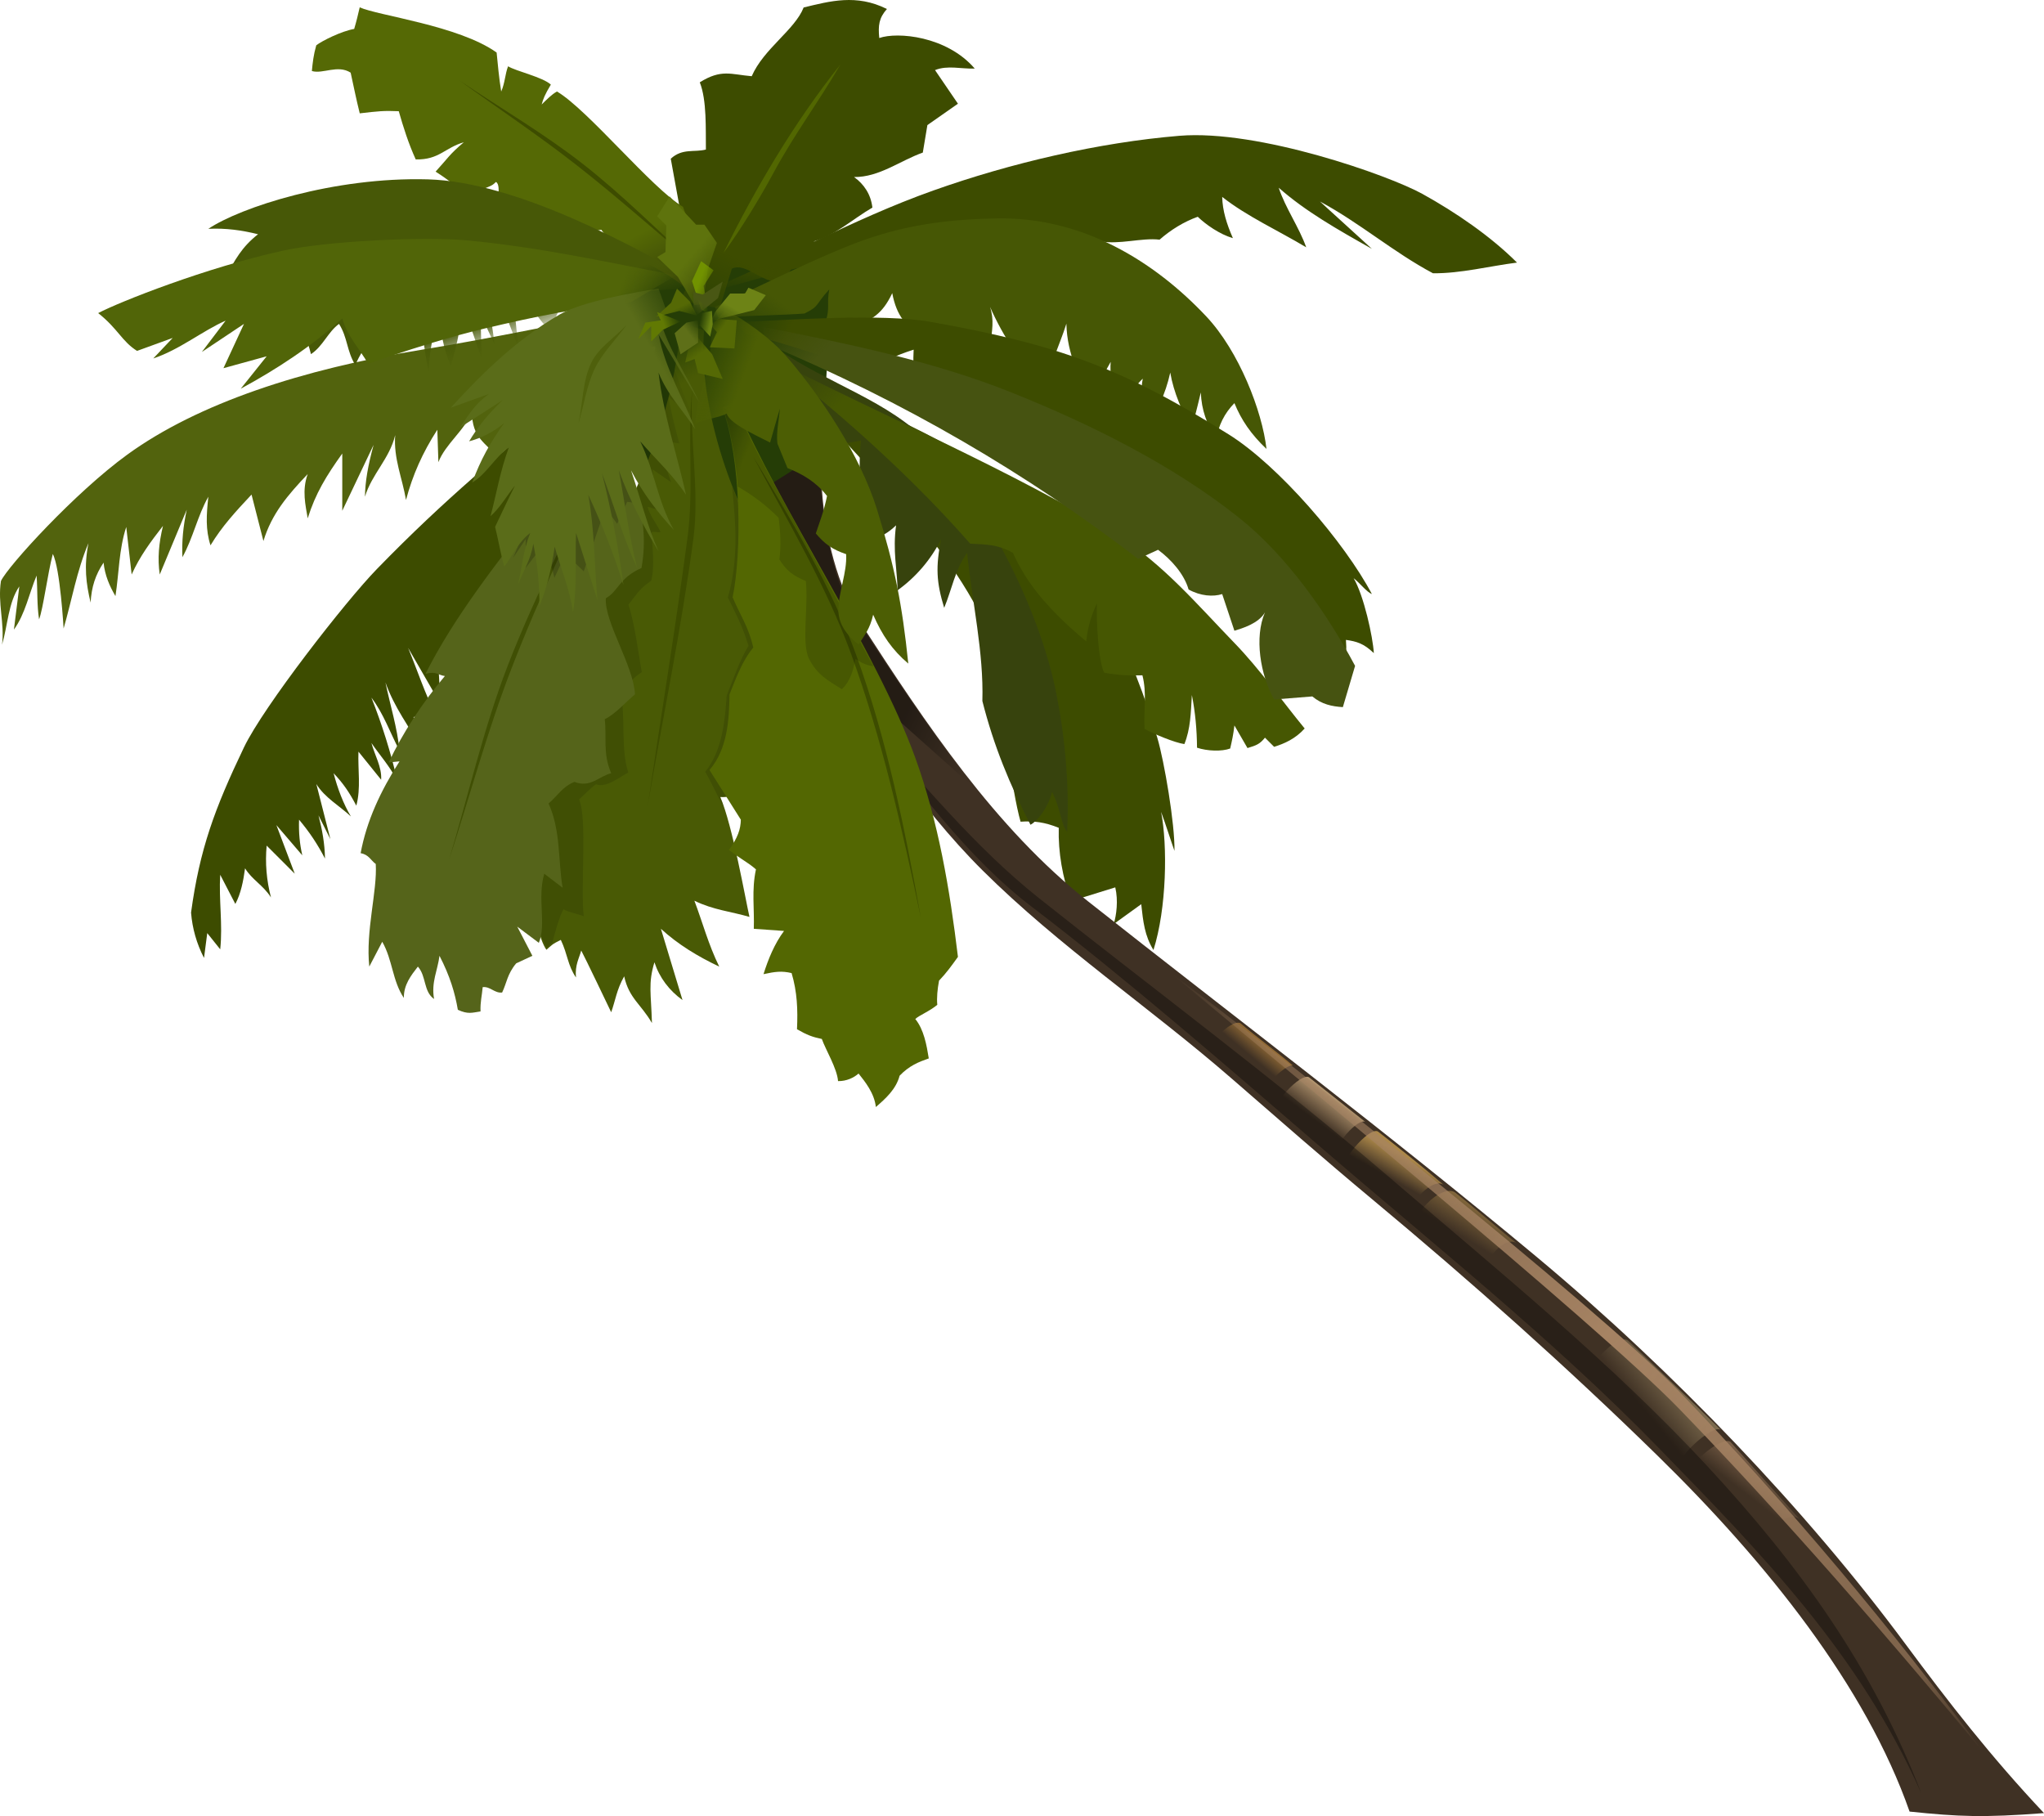 <?xml version="1.0"?><svg width="871.316" height="774.1" xmlns="http://www.w3.org/2000/svg" xmlns:xlink="http://www.w3.org/1999/xlink">
 <title>Alone Palm Tree</title>
 <defs>
  <linearGradient id="linearGradient7732">
   <stop stop-color="#9d7b5d" id="stop7734" offset="0"/>
   <stop stop-color="#9d7b5d" stop-opacity="0" id="stop7736" offset="1"/>
  </linearGradient>
  <linearGradient id="linearGradient6849">
   <stop stop-color="#000000" stop-opacity="0.432" id="stop6851" offset="0"/>
   <stop stop-color="#000000" stop-opacity="0" id="stop6853" offset="1"/>
  </linearGradient>
  <linearGradient id="linearGradient5962">
   <stop stop-color="#698212" id="stop5964" offset="0"/>
   <stop stop-color="#698212" stop-opacity="0" id="stop5966" offset="1"/>
  </linearGradient>
  <linearGradient id="linearGradient5079">
   <stop stop-color="#6d8316" id="stop5081" offset="0"/>
   <stop stop-color="#6d8316" stop-opacity="0" id="stop5083" offset="1"/>
  </linearGradient>
  <linearGradient id="linearGradient5071">
   <stop stop-color="#719200" id="stop5073" offset="0"/>
   <stop stop-color="#719200" stop-opacity="0" id="stop5075" offset="1"/>
  </linearGradient>
  <linearGradient id="linearGradient5061">
   <stop stop-color="#5e730d" id="stop5063" offset="0"/>
   <stop stop-color="#5e730d" stop-opacity="0" id="stop5065" offset="1"/>
  </linearGradient>
  <linearGradient id="linearGradient3130">
   <stop stop-color="#000000" stop-opacity="0.125" id="stop3133" offset="0"/>
   <stop stop-color="#000000" stop-opacity="0" id="stop3135" offset="1"/>
  </linearGradient>
  <linearGradient id="linearGradient3866">
   <stop stop-color="#556905" id="stop3868" offset="0"/>
   <stop stop-color="#556905" stop-opacity="0" id="stop3870" offset="1"/>
  </linearGradient>
  <linearGradient id="linearGradient3858">
   <stop stop-color="#617903" id="stop3860" offset="0"/>
   <stop stop-color="#617903" stop-opacity="0" id="stop3862" offset="1"/>
  </linearGradient>
  <linearGradient id="linearGradient3850">
   <stop stop-color="#556905" id="stop3852" offset="0"/>
   <stop stop-color="#556905" stop-opacity="0" id="stop3854" offset="1"/>
  </linearGradient>
  <linearGradient id="linearGradient3842">
   <stop stop-color="#556905" id="stop3844" offset="0"/>
   <stop stop-color="#556905" stop-opacity="0" id="stop3846" offset="1"/>
  </linearGradient>
  <linearGradient id="linearGradient3834">
   <stop stop-color="#495714" id="stop3836" offset="0"/>
   <stop stop-color="#495714" stop-opacity="0" id="stop3838" offset="1"/>
  </linearGradient>
  <linearGradient id="linearGradient3826">
   <stop stop-color="#5e6f18" id="stop3828" offset="0"/>
   <stop stop-color="#5e6f18" stop-opacity="0" id="stop3830" offset="1"/>
  </linearGradient>
  <linearGradient id="linearGradient3806">
   <stop stop-color="#465311" id="stop3808" offset="0"/>
   <stop stop-color="#465311" stop-opacity="0" id="stop3810" offset="1"/>
  </linearGradient>
  <linearGradient id="linearGradient3796">
   <stop stop-color="#516508" id="stop3798" offset="0"/>
   <stop stop-color="#516508" stop-opacity="0" id="stop3800" offset="1"/>
  </linearGradient>
  <linearGradient id="linearGradient2328">
   <stop stop-color="#556905" id="stop2330" offset="0"/>
   <stop stop-color="#283008" id="stop2332" offset="1"/>
  </linearGradient>
  <linearGradient id="linearGradient3197">
   <stop stop-color="#876b3d" id="stop3199" offset="0"/>
   <stop stop-color="#876b3d" stop-opacity="0" id="stop3201" offset="1"/>
  </linearGradient>
  <linearGradient id="linearGradient3187">
   <stop stop-color="#897757" id="stop3189" offset="0"/>
   <stop stop-color="#897757" stop-opacity="0" id="stop3191" offset="1"/>
  </linearGradient>
  <linearGradient id="linearGradient3179">
   <stop stop-color="#ac8849" id="stop3181" offset="0"/>
   <stop stop-color="#ac8849" stop-opacity="0" id="stop3183" offset="1"/>
  </linearGradient>
  <linearGradient id="linearGradient3171">
   <stop stop-color="#c0a178" id="stop3173" offset="0"/>
   <stop stop-color="#c0a178" stop-opacity="0" id="stop3175" offset="1"/>
  </linearGradient>
  <linearGradient id="linearGradient3163">
   <stop stop-color="#a57839" id="stop3165" offset="0"/>
   <stop stop-color="#a57839" stop-opacity="0" id="stop3167" offset="1"/>
  </linearGradient>
  <linearGradient id="linearGradient8540">
   <stop stop-color="#a68363" stop-opacity="0" id="stop8542" offset="0"/>
   <stop stop-color="#a68363" stop-opacity="0.429" offset="0.1" id="stop8548"/>
   <stop stop-color="#a68363" id="stop8550" offset="0.5"/>
   <stop stop-color="#a68363" stop-opacity="0.604" offset="0.9" id="stop8552"/>
   <stop stop-color="#a68363" stop-opacity="0" id="stop8544" offset="1"/>
  </linearGradient>
  <linearGradient id="linearGradient4073">
   <stop stop-color="#3d4c00" id="stop4075" offset="0"/>
   <stop stop-color="#3d4c00" stop-opacity="0" id="stop4077" offset="1"/>
  </linearGradient>
  <linearGradient id="linearGradient4065">
   <stop stop-color="#465702" id="stop4067" offset="0"/>
   <stop stop-color="#465702" stop-opacity="0" id="stop4069" offset="1"/>
  </linearGradient>
  <linearGradient id="linearGradient4055">
   <stop stop-color="#3d4c00" id="stop4057" offset="0"/>
   <stop stop-color="#3d4c00" stop-opacity="0" id="stop4059" offset="1"/>
  </linearGradient>
  <linearGradient id="linearGradient4047">
   <stop stop-color="#495a05" id="stop4049" offset="0"/>
   <stop stop-color="#495a05" stop-opacity="0" id="stop4051" offset="1"/>
  </linearGradient>
  <linearGradient id="linearGradient4039">
   <stop stop-color="#4c5e04" id="stop4041" offset="0"/>
   <stop stop-color="#4c5e04" stop-opacity="0" id="stop4043" offset="1"/>
  </linearGradient>
  <linearGradient id="linearGradient4031">
   <stop stop-color="#465705" id="stop4033" offset="0"/>
   <stop stop-color="#465705" stop-opacity="0" id="stop4035" offset="1"/>
  </linearGradient>
  <linearGradient id="linearGradient4021">
   <stop stop-color="#3d4c00" id="stop4023" offset="0"/>
   <stop stop-color="#3d4c00" stop-opacity="0" id="stop4025" offset="1"/>
  </linearGradient>
  <linearGradient id="linearGradient4013">
   <stop stop-color="#475807" id="stop4015" offset="0"/>
   <stop stop-color="#475807" stop-opacity="0" id="stop4017" offset="1"/>
  </linearGradient>
  <linearGradient id="linearGradient4005">
   <stop stop-color="#5a6c19" id="stop4007" offset="0"/>
   <stop stop-color="#5a6c19" stop-opacity="0" id="stop4009" offset="1"/>
  </linearGradient>
  <linearGradient id="linearGradient3997">
   <stop stop-color="#536702" id="stop3999" offset="0"/>
   <stop stop-color="#536702" stop-opacity="0" id="stop4001" offset="1"/>
  </linearGradient>
  <linearGradient y2="-0.017" x2="0.037" y1="0.09" x1="0.129" id="linearGradient4003" xlink:href="#linearGradient3997"/>
  <linearGradient y2="-0.036" x2="0.901" y1="0.089" x1="0.731" id="linearGradient4011" xlink:href="#linearGradient4005"/>
  <linearGradient y2="1.086" x2="0.057" y1="0.817" x1="0.196" id="linearGradient4027" xlink:href="#linearGradient4021"/>
  <linearGradient y2="0.561" x2="1" y1="0.447" x1="0.9" id="linearGradient4029" xlink:href="#linearGradient4013"/>
  <linearGradient y2="0.442" x2="-0.044" y1="0.354" x1="0.112" id="linearGradient4037" xlink:href="#linearGradient4031"/>
  <linearGradient y2="0" x2="0.051" y1="0.13" x1="0.265" id="linearGradient4045" xlink:href="#linearGradient4039"/>
  <linearGradient y2="-0.01" x2="0.656" y1="0.075" x1="0.673" id="linearGradient4053" xlink:href="#linearGradient4047"/>
  <linearGradient y2="0.015" x2="0" y1="0.039" x1="0.086" id="linearGradient4063" xlink:href="#linearGradient4055"/>
  <linearGradient y2="0.03" x2="0.031" y1="0.121" x1="0.132" id="linearGradient4071" xlink:href="#linearGradient4065"/>
  <linearGradient y2="0.956" x2="0.008" y1="0.824" x1="0.102" id="linearGradient4079" xlink:href="#linearGradient4073"/>
  <linearGradient y2="1" x2="1" y1="-0" x1="-0" id="linearGradient8546" xlink:href="#linearGradient8540"/>
  <linearGradient y2="0.443" x2="0.5" y1="0.242" x1="0.686" id="linearGradient3169" xlink:href="#linearGradient3163"/>
  <linearGradient y2="0.525" x2="0.461" y1="0.234" x1="0.687" id="linearGradient3177" xlink:href="#linearGradient3171"/>
  <linearGradient y2="0.5" x2="0.45" y1="0.275" x1="0.59" id="linearGradient3185" xlink:href="#linearGradient3179"/>
  <linearGradient y2="0.565" x2="0.461" y1="0.328" x1="0.754" id="linearGradient3193" xlink:href="#linearGradient3187"/>
  <linearGradient y2="0.5" x2="0.5" y1="0.226" x1="0.678" id="linearGradient3203" xlink:href="#linearGradient3197"/>
  <linearGradient y2="1.022" x2="1.015" y1="0.775" x1="0.84" id="linearGradient2334" xlink:href="#linearGradient2328"/>
  <linearGradient y2="0.301" x2="1" y1="0.293" x1="0.908" id="linearGradient3802" xlink:href="#linearGradient3796"/>
  <linearGradient y2="-0" x2="0" y1="0.073" x1="0.101" id="linearGradient3812" xlink:href="#linearGradient3806"/>
  <linearGradient y2="-0" x2="1" y1="0.414" x1="0.625" id="linearGradient3832" xlink:href="#linearGradient3826"/>
  <linearGradient y2="0.919" x2="0.1" y1="0.564" x1="0.3" id="linearGradient3840" xlink:href="#linearGradient3834"/>
  <linearGradient y2="1" x2="1" y1="0.562" x1="0.7" id="linearGradient3848" xlink:href="#linearGradient3842"/>
  <linearGradient y2="0.135" x2="0.232" y1="0.346" x1="0.554" id="linearGradient3856" xlink:href="#linearGradient3850"/>
  <linearGradient y2="0.28" x2="1" y1="0.38" x1="0.597" id="linearGradient3864" xlink:href="#linearGradient3858"/>
  <linearGradient y2="0.146" x2="0.219" y1="0.476" x1="0.406" id="linearGradient3872" xlink:href="#linearGradient3866"/>
  <linearGradient y2="0.004" x2="0.926" y1="0.09" x1="0.798" id="linearGradient3137" xlink:href="#linearGradient3130"/>
  <linearGradient y2="1.153" x2="0.75" y1="0.641" x1="0.417" id="linearGradient5067" xlink:href="#linearGradient5061"/>
  <linearGradient y2="0.949" x2="0.721" y1="0.5" x1="0.231" id="linearGradient5077" xlink:href="#linearGradient5071"/>
  <linearGradient y2="1" x2="-0" y1="0.6" x1="0.394" id="linearGradient5085" xlink:href="#linearGradient5079"/>
  <linearGradient y2="0.323" x2="0.286" y1="0.5" x1="0.857" id="linearGradient5968" xlink:href="#linearGradient5962"/>
  <linearGradient y2="1" x2="0.957" y1="0.797" x1="0.691" id="linearGradient6855" xlink:href="#linearGradient6849"/>
  <linearGradient y2="0.471" x2="0.5" y1="0.14" x1="0.762" id="linearGradient7738" xlink:href="#linearGradient7732"/>
 </defs>
 <g>
  <title>Layer 1</title>
  <path fill="#3d4c00" fill-rule="evenodd" stroke-width="1px" d="m327.605,150.996c41.24,25.178 80.068,33.021 112.573,66.245c26.316,26.898 42.876,62.399 53.208,97.404c2.892,9.798 7.476,36.515 7.266,48.038c-1.78,-5.019 -3.706,-11.267 -5.705,-16.615c2.805,14.325 2.39,41.129 -3.252,58.876c-3.749,-6.047 -4.402,-12.094 -5.209,-19.535c-3.907,2.822 -7.814,5.643 -11.721,8.465c1.146,-3.816 1.982,-9.954 0.651,-15.628c-6.294,1.953 -12.589,3.907 -18.883,5.86c-3.594,-10.264 -5.485,-20.682 -5.209,-31.255c-6.046,-2.416 -10.388,-2.975 -16.279,-2.605c-3.712,-13.083 -8.353,-47.995 -9.588,-71.76c-20.026,-50.238 -55.843,-76.016 -97.852,-127.492z" id="path3609"/>
  <path fill="#3f3124" fill-rule="evenodd" stroke-width="1px" d="m814.014,772.194c20.942,2.174 31.41,2.621 57.301,0.651c-22.41,-23.767 -40.729,-47.319 -59.092,-72.115c-41.989,-56.697 -98.758,-116.24 -157.09,-164.904c-63.976,-53.372 -128.593,-102.059 -191.438,-151.718c-39.599,-31.291 -69.248,-75.928 -96.37,-117.858c-10.645,-16.456 -15.64,-38.378 -16.93,-57.301c-0.663,-9.728 7.38,-19.1 11.07,-28.651c-8.031,-6.511 -16.062,-13.023 -24.093,-19.534c-14.542,6.077 -29.085,12.155 -43.627,18.232c12.589,19.535 26.387,38.418 37.767,58.604c6.852,12.155 7.618,27.095 15.465,38.581c22.106,32.358 43.818,66.957 71.952,94.905c32.532,32.316 71.39,58.497 105.812,88.394c20.057,17.42 39.645,34.604 60.069,51.604c43.036,35.823 83.001,71.475 121.765,109.393c46.73,45.709 88.778,98.383 107.44,151.718z" id="path3567"/>
  <path fill="url(#linearGradient7738)" fill-rule="evenodd" stroke-width="1px" d="m737.59,614.534c-4.083,-2.417 -20.417,11.167 -17.5,16c9.5,10.167 19,20.333 28.5,30.5c-3.083,-4.75 13.333,-18 18.5,-13.5c-9.833,-11 -19.667,-22 -29.5,-33z" id="path6857"/>
  <path fill="url(#linearGradient3203)" fill-rule="evenodd" stroke-width="1px" d="m620.59,508.534c-5.5,-4.833 -22.25,10.833 -15.25,18c8.333,7.833 17.667,15.417 26.5,22.75c-4.417,-5.25 7.917,-23.25 14.5,-19.5c-9.167,-7.25 -16.583,-14 -25.75,-21.25z" id="path3195"/>
  <path fill="url(#linearGradient3193)" fill-rule="evenodd" stroke-width="1px" d="m677.206,589.918c-4.036,-4.596 12.435,-22.45 16.884,-18.384c13.167,12.667 26.687,25.333 39.5,38c-3.369,-2.819 -21.056,13.101 -17.707,17.354c-12.833,-12.5 -27.434,-23.586 -38.677,-36.97z" id="path2287"/>
  <path fill="url(#linearGradient3185)" fill-rule="evenodd" stroke-width="1px" d="m615.318,504.998c-5.747,-3.84 -19.245,13.57 -15.742,16.73c-7.332,-4.931 -17.664,-13.611 -26.246,-21.542c-3.959,-3.779 10.582,-20.309 14.123,-17.838c9.288,7.3 18.577,14.6 27.865,22.65z" id="path4085"/>
  <path fill="url(#linearGradient3177)" fill-rule="evenodd" stroke-width="1px" d="m581.88,478.122c-4.128,-1.221 -15.756,13.309 -13.134,17.338c-8.256,-7.637 -16.763,-13.774 -25.019,-21.411c-1.916,-3.041 10.669,-16.832 14.254,-14.873c8.05,6.399 15.85,12.547 23.9,18.946z" id="path4087"/>
  <path fill="url(#linearGradient3169)" fill-rule="evenodd" stroke-width="1px" d="m537.284,468.606c-1.872,-2.378 10.756,-15.506 13.885,-14.385c-7.224,-6.192 -15.198,-11.884 -22.423,-18.077c-4.16,-2.003 -15.57,10.995 -14.731,12.992c7.506,6.823 15.763,12.896 23.269,19.469z" id="path4089"/>
  <path fill="url(#linearGradient6855)" fill-rule="evenodd" stroke-width="1px" d="m349.215,190.659c-0.417,18.167 3.179,46.356 11.25,64.375c4.346,9.702 38.958,61.25 55.625,81.5l-78.5,-70l-21,-85l32.625,9.125z" id="path5972"/>
  <path fill="#253d06" fill-rule="evenodd" stroke-width="1px" d="m304.468,103.742l-42.726,11.765l-1.238,40.25l15.481,47.68l38.684,21.058c6.056,-22.37 30.612,-19.991 36.169,-40.111l1.931,-32.342l13.623,-32.819l-15.481,-13.004l-46.442,-2.477z" id="path2870"/>
  <path fill="#52630d" fill-rule="evenodd" stroke-width="1px" d="m262.855,133.455c-27.779,5.218 -55.452,11.118 -83.338,15.655c-50.672,8.243 -95.186,22.852 -125.238,44.662c-22.28,16.17 -50.801,47.425 -53.871,53.871c-1.474,9.381 1.609,18.11 0.46,27.166c2.456,-8.288 2.632,-17.878 7.367,-24.863c-0.767,6.139 -1.535,12.278 -2.302,18.417c4.851,-6.697 6.446,-15.348 9.669,-23.022c0.46,6.599 0.09,12.447 1.056,18.659c1.71,-4.356 3.602,-19.273 5.851,-27.868c3.143,6.006 4.604,31.77 4.604,31.77c3.53,-12.125 5.595,-24.575 10.59,-36.374c-1.972,9.906 -1.014,17.208 0.921,25.324c0.377,-6.655 2.056,-11.846 5.525,-17.036c0.549,5.409 2.563,10.004 5.065,14.273c1.535,-9.823 1.442,-19.808 4.604,-29.468c0.767,6.753 1.535,13.506 2.302,20.259c3.474,-7.72 8.088,-13.976 13.353,-20.719c-1.763,7.395 -2.386,13.813 -1.381,20.719c3.837,-9.209 7.674,-18.417 11.511,-27.626c-1.535,7.214 -2.149,13.506 -1.842,20.259c4.604,-8.365 6.446,-17.65 11.05,-25.784c-0.844,7.827 -1.228,14.043 0.921,20.719c4.911,-8.134 10.743,-14.427 17.496,-21.64c1.688,6.599 3.377,13.199 5.065,19.799c3.53,-11.588 10.283,-19.492 18.878,-28.547c-2.532,6.983 -0.921,13.276 0,18.878c3.3,-10.59 7.981,-18.187 14.734,-27.626c0,8.134 0,16.269 0,24.403c4.451,-9.362 8.902,-18.724 13.353,-28.086c-2.379,8.748 -3.607,15.655 -3.683,22.101c2.916,-9.669 10.436,-16.115 12.892,-26.245c-0.767,9.899 3.07,18.417 4.604,27.626c2.839,-10.667 7.06,-20.182 13.353,-29.928c0.153,4.604 0.307,9.209 0.46,13.813c2.916,-7.674 11.357,-13.736 14.273,-21.41c0.144,11.446 5.832,12.815 11.511,20.029c0.828,-8.306 9.144,-29.31 15.181,-35.989c8.927,-4.253 29.331,-17.459 33.09,-20.695l1.916,-5.474z" id="path3587"/>
  <path fill="url(#linearGradient4027)" fill-rule="evenodd" stroke-width="1px" d="m295.699,116.486c-2.605,-10.093 -11.395,-16.604 -13.674,-27.348c2.605,0 5.209,0 7.814,0c-1.302,-7.163 -2.605,-14.325 -3.907,-21.488c4.992,-4.558 9.984,-2.605 14.976,-3.907c-0.109,-8.573 0.434,-21.054 -2.605,-28.651c9.225,-5.752 13.24,-3.364 22.139,-2.604c5.101,-11.721 18.36,-19.721 22.139,-29.302c11.198,-2.682 22.465,-5.86 35.488,0.651c-3.364,3.798 -3.798,6.946 -3.256,12.372c7.705,-2.713 28.759,-0.868 40.697,13.023c-5.643,0.217 -11.612,-1.519 -16.93,0.651c3.256,4.775 6.511,9.55 9.767,14.325c-4.341,3.039 -8.682,6.077 -13.023,9.116c-0.651,3.907 -1.302,7.814 -1.953,11.721c-9.767,3.473 -18.558,10.527 -29.302,10.418c4.232,3.039 7.163,7.38 7.814,13.023c-8.248,4.775 -15.845,11.829 -24.744,14.325c-2.822,7.922 -10.201,9.008 -12.372,16.93c-8.899,2.822 -16.17,-8.356 -22.79,-5.209l-5.209,16.93l-16.93,-3.256l5.86,-11.721z" id="path3611"/>
  <path fill="url(#linearGradient2334)" fill-rule="evenodd" stroke-width="1px" d="m295.699,126.578c-7.814,-11.07 -31.581,-17.581 -39.395,-28.651c-7.163,1.953 -22.79,-3.581 -24.093,1.628c-5.752,-5.535 -16.059,-7.127 -20.808,-10.926c0,0 2.605,-9.767 0,-11.069c-2.279,2.279 -2.388,1.356 -9.767,5.046c-10.364,-4.449 -7.868,-4.341 -15.953,-9.442c5.209,-5.698 5.86,-7.325 12.046,-12.535c-8.194,2.388 -10.527,7.543 -20.511,7.326c-3.082,-6.771 -5.34,-13.888 -7.231,-20.553c-6.431,-0.278 -8.784,0.001 -16.637,0.912c-1.799,-7.335 -2.133,-9.452 -3.873,-17.343c-5.532,-3.543 -11.823,0.693 -16.535,-0.693c0.349,-3.629 0.706,-6.902 1.876,-10.965c2.369,-1.859 10.581,-5.985 16.167,-6.991c0.982,-3.309 1.577,-5.849 2.354,-9.2c7.594,3.528 42.147,7.702 58.36,19.272c0.378,3.91 1.085,11.504 1.953,16.604c1.628,-3.69 1.628,-7.38 2.93,-10.744c3.256,2.062 14.814,4.612 18.232,7.814c-2.605,4.341 -3.256,6.077 -3.907,8.465c2.225,-2.171 4.124,-4.178 6.512,-5.535c13.24,7.814 40.48,41.348 53.72,49.162c3.69,10.635 6.403,11.667 10.093,22.302l-5.535,16.116z" id="path3613"/>
  <path fill="url(#linearGradient4079)" fill-rule="evenodd" stroke-width="1px" d="m297.001,125.602c34.728,-13.891 65.507,-31.847 100.961,-44.436c32.871,-11.672 70.491,-20.448 104.802,-23.283c33.738,-2.787 89.322,16.885 103.533,24.744c14.44,7.986 29.216,18.153 40.371,29.302c-11.938,1.519 -23.875,4.65 -35.813,4.558c-16.983,-9.05 -30.972,-21.324 -48.185,-30.604c7.38,6.729 14.759,13.457 22.139,20.186c-14.621,-8.222 -28.322,-15.983 -39.72,-26.046c2.756,8.465 8.735,16.93 11.721,25.395c-11.938,-7.163 -25.257,-13.174 -35.813,-21.488c0.138,5.86 1.888,11.49 4.558,17.581c-5.683,-1.657 -11.596,-5.847 -14.976,-9.116c-5.887,2.105 -11.543,5.591 -16.279,9.767c-7.544,-0.934 -17.39,2.276 -25.395,0.651c-0.743,3.907 0.815,8.274 2.605,11.721c-33.222,-6.328 -66.309,-7.932 -98.975,-5.86c-25.503,1.618 -50.356,11.287 -75.533,16.93z" id="path3615"/>
  <path fill="url(#linearGradient4037)" fill-rule="evenodd" stroke-width="1px" d="m304.815,130.811c18.449,-8.465 36.628,-17.741 55.348,-25.395c20.202,-8.26 38.915,-11.885 64.964,-12.326c36.427,-0.616 66.98,18.319 89.069,41.765c13.973,14.832 23.876,40.438 25.685,56.512c-6.63,-6.281 -10.728,-12.332 -13.674,-19.535c-4.216,4.288 -6.821,9.498 -7.814,15.628c-4.012,-6.959 -6.183,-12.536 -6.511,-20.186c-1.993,8.432 -2.605,10.418 -3.907,15.628c-3.96,-7.34 -7.689,-15.601 -9.116,-24.093c-2.092,9.425 -5.795,17.009 -10.418,23.441c-0.434,-6.946 -2.94,-12.05 -1.302,-20.837c-6.966,6.538 -5.643,12.155 -8.465,18.232c-1.736,-8.465 -6.005,-15.779 -5.209,-25.395c-3.256,5.86 -6.512,11.721 -9.767,17.581c-3.039,-11.287 -8.84,-20.271 -9.116,-33.86c-2.822,9.116 -7.485,17.772 -8.465,27.348c-11.024,-10.353 -18.364,-21.626 -24.093,-34.511c1.842,5.643 0.921,9.905 0,16.93c-7.853,-1.644 -13.404,-4.209 -21.488,-9.767c-2.387,1.736 -4.775,3.473 -7.163,5.209c-6.873,-3.545 -11.214,-8.471 -13.023,-18.232c-4.361,9.248 -8.721,11.129 -16.765,14.851c-5.177,-0.644 -8.412,-0.762 -11.76,-2.249c2.17,-6.729 0.427,-7.414 1.677,-14.2c-6.216,6.808 -3.971,7.054 -10.589,10.293c-7.814,0.651 -28.98,1.072 -36.794,1.723c-0.434,-1.519 -0.868,-3.039 -1.302,-4.558z" id="path3601"/>
  <path fill="url(#linearGradient4029)" fill-rule="evenodd" stroke-width="1px" d="m296.006,119.642c-26.816,-15.157 -75.946,-42.147 -113.648,-43.192c-40.078,-1.111 -79.964,11.959 -93.547,21.091c7.52,-0.384 14.35,0.614 21.18,2.302c-7.06,5.602 -9.516,10.513 -14.273,18.878c5.448,-6.523 10.437,-6.139 15.655,-9.208c-1.458,5.372 -6.599,8.672 -7.827,14.734c6.523,-2.072 10.283,0.46 17.496,-1.381c-2.149,6.369 -7.751,11.588 -9.209,18.417c5.679,-2.993 11.818,-2.302 17.036,-5.525c0.077,5.986 2.225,8.978 3.683,15.194c5.141,-3.376 7.29,-9.516 11.971,-12.892c3.683,5.832 3.223,11.434 6.906,17.496c3.837,-8.441 8.595,-13.429 11.511,-21.18c1.305,4.834 5.832,7.827 7.367,12.432c0.691,-7.29 5.755,-14.12 6.906,-21.18c2.993,11.127 2.993,22.024 5.525,32.691c0.384,-8.595 1.918,-17.19 4.604,-25.784c0.307,8.518 1.535,15.655 4.835,23.482c2.763,-9.976 5.065,-18.571 4.374,-28.547c2.916,8.441 5.832,16.882 8.748,25.324c-0.154,-6.293 -0.307,-12.585 -0.46,-18.878c1.995,4.297 3.99,8.595 5.986,12.892c-1.535,-13.199 -4.681,-25.938 -4.604,-39.597c3.453,13.199 10.13,28.24 15.194,42.36c-1.842,-10.897 -2.072,-21.333 -3.914,-32.23c1.66,1.431 3.163,1.712 3.683,2.532c2.916,8.595 6.983,14.197 14.043,22.331c0.614,-5.218 2.609,-10.437 5.986,-14.273c3.223,-0.921 41.055,-4.681 46.734,-4.604l8.058,-3.684z" id="path3591"/>
  <path fill="url(#linearGradient3802)" fill-rule="evenodd" stroke-width="1px" d="m41.847,133.455c9.096,-4.767 46.011,-19.45 79.054,-26.672c18.219,-3.982 59.441,-6.057 77.986,-4.335c31.028,2.882 58.442,9.06 89.291,14.892l-19.338,11.511c-22.273,2.288 -39.972,5.945 -61.935,11.097c-15.332,3.597 -34.602,9.665 -49.95,15.148c-3.683,-6.446 -8.995,-11.915 -11.05,-19.338c-13.125,11.93 -27.877,21.58 -43.281,29.928c3.683,-4.604 7.367,-9.209 11.05,-13.813c-6.139,1.688 -12.278,3.376 -18.417,5.065c2.916,-6.293 5.832,-12.585 8.748,-18.878c-5.986,3.99 -11.971,7.981 -17.957,11.971c3.377,-4.451 6.753,-8.902 10.13,-13.353c-9.957,4.395 -19.589,12.371 -30.849,16.115c2.763,-2.916 5.525,-5.832 8.288,-8.748c-5.065,1.842 -10.13,3.683 -15.194,5.525c-6.502,-4.069 -8.12,-9.441 -16.576,-16.115z" id="path3593"/>
  <path fill="#3d4c00" fill-rule="evenodd" stroke-width="1px" d="m244.437,166.606c-33.151,29.007 -53.31,44.629 -83.799,75.971c-13.405,13.78 -48.323,58.618 -56.633,75.971c-12.563,26.234 -18.878,43.434 -22.561,70.446c0.539,6.772 2.381,13.218 5.525,19.338c0.46,-3.53 0.921,-7.06 1.381,-10.59c1.842,2.302 3.683,4.604 5.525,6.907c1.139,-10.59 -0.651,-21.18 0,-31.77c2.149,4.144 4.297,8.288 6.446,12.432c2.358,-4.414 3.414,-9.804 4.144,-15.194c2.87,4.795 7.855,7.311 11.05,12.432c-1.916,-7.367 -2.53,-14.734 -1.842,-22.101c3.99,3.99 7.981,7.981 11.971,11.971c-2.609,-6.906 -5.218,-13.813 -7.827,-20.719c3.683,4.297 7.367,8.595 11.05,12.892c-1.112,-4.902 -1.572,-9.641 -1.381,-15.194c4.497,5.362 7.855,10.399 11.05,16.576c-0.107,-6.465 -1.191,-12.278 -2.763,-18.417c1.688,3.377 3.377,6.753 5.065,10.13c-1.995,-7.827 -3.99,-15.655 -5.986,-23.482c3.645,5.87 9.823,9.209 14.734,13.813c-3.146,-5.218 -5.717,-11.933 -7.367,-18.417c4.029,4.259 6.676,8.058 9.669,13.813c2.034,-7.444 0.614,-15.348 0.921,-23.022c3.223,3.99 6.446,7.981 9.669,11.971c0.345,-5.448 -2.763,-10.437 -4.144,-15.655c3.683,5.372 7.597,9.592 11.05,16.115c-2.763,-12.048 -6.561,-24.096 -11.05,-35.453c5.257,6.945 7.981,15.041 11.971,22.561c-0.959,-9.784 -3.99,-19.338 -5.986,-29.007c3.914,10.974 10.13,18.724 15.194,28.086c-1.074,-4.451 -2.149,-8.902 -3.223,-13.352c3.683,-1.074 6.216,-1.113 9.669,-0.461c-4.796,-9.439 -7.981,-19.338 -11.971,-29.007c4.604,7.981 9.209,15.962 13.813,23.943c-0.307,-5.525 -0.614,-11.05 -0.921,-16.576c3.223,0.767 6.446,1.535 9.669,2.302c0.307,-3.683 0.614,-7.367 0.921,-11.05c3.99,1.228 7.981,2.456 11.971,3.683c-1.381,-5.832 -2.763,-11.664 -4.144,-17.496c3.837,2.302 5.487,5.18 7.367,8.288c2.302,-5.218 4.604,-10.437 6.906,-15.655c1.688,0.767 3.377,1.535 5.065,2.302c0.269,-5.564 -0.499,-11.012 1.842,-14.273c0.767,-11.741 15.1,-52.771 21.871,-63.31l-3.914,-11.741z" id="path3589"/>
  <path fill="url(#linearGradient4053)" fill-rule="evenodd" stroke-width="1px" d="m290.481,137.598c-3.683,37.295 -14.427,61.023 -30.849,95.77c-12.599,26.658 -27.26,62.406 -33.612,96.691c-4.361,23.539 0.786,66.331 6.906,74.79c2.302,-2 2.465,-2.428 6.139,-4.219c2.986,6.292 2.878,10.766 6.46,16.013c-0.498,-5.309 1.367,-8.19 2.237,-11.478c1.358,2.409 12.776,26.305 12.776,26.305c1.809,-4.995 2.265,-9.501 5.539,-15.31c2.037,9.362 7.191,11.864 11.832,19.924c-0.344,-12.66 -1.689,-16.831 1.06,-25.909c2.2,6.674 6.353,12.046 11.971,16.115c-3.07,-10.13 -6.139,-20.259 -9.209,-30.389c7.311,6.674 15.599,11.72 24.863,16.115c-4.67,-9.525 -7.06,-18.724 -10.59,-28.086c7.99,3.93 15.655,4.604 23.482,6.906c-1.688,-7.367 -7.209,-38.997 -12.432,-51.108c5.428,0.4 8.902,-2.456 13.353,-3.683c-1.879,-5.66 -1.642,-11.32 -3.684,-17.957c3.837,1.228 7.674,2.456 11.511,3.683c-1.074,-8.748 -1.335,-17.496 -3.223,-26.245c2.456,-5.372 4.911,-10.744 7.367,-16.115c-3.651,-13.585 -1.93,-30.1 -4.604,-44.662c-10.1,-7.748 -30.938,-57.946 -27.626,-93.928c-3.223,-1.074 -6.446,-2.149 -9.669,-3.223z" id="path3597"/>
  <path fill="#000000" fill-opacity="0.127" fill-rule="evenodd" stroke-width="1px" d="m312.033,207.272c1.622,15.405 2.89,31.252 -1.764,47.409c4,8.167 6.055,11.826 8.818,20.611c-3.649,5.783 -6.193,13.51 -9.312,21.149c-0.699,9.833 -1.62,23.202 -9.125,32.505c2.917,5.208 5.016,10.041 7.932,15.249c-0.542,-1.708 -0.995,-2.931 -1.691,-4.551c2.715,0.516 10.734,-1.819 13.073,-4.86l17,-60.75c-8.311,-22.254 -16.002,-44.685 -24.932,-66.762z" id="path3145"/>
  <path fill="#3d4c00" fill-rule="evenodd" stroke-width="1px" d="m295.09,165.534c-1.333,20.833 3.252,43.333 0.5,64c-5.082,38.166 -13,76 -19.5,114c5.667,-38.167 11.909,-76.26 17,-114.5c2.742,-20.594 -0.167,-42.833 2,-63.5z" id="path3874"/>
  <path fill="url(#linearGradient3137)" fill-rule="evenodd" stroke-width="1px" d="m284.974,169.007c1.126,7.177 2.783,13.028 4.616,20.028c-2.833,-0.5 -5.667,-1 -8.5,-1.5c1.313,6 2.715,12 5,18c-2.667,-1.833 -5.333,-3.667 -8,-5.5c0.813,5.922 1.803,11.49 3.5,17.5c-1.833,-0.5 -3.667,-1 -5.5,-1.5c0.646,3.422 4.146,7.682 5.5,10.75c-1.167,0.333 -2.583,-0.333 -3.75,0c0.109,6.422 1.409,14.24 -0.25,20.75c-4.765,3.358 -5.202,4.381 -9.702,10.214c2.841,8.639 4.187,20.677 5.702,28.786c-4.717,2.881 -4.533,4.869 -9.25,7.75c2.571,9.823 0.045,25 3.5,35c-3.422,1.697 -9.477,6.78 -13.75,5c-2.394,1.568 -5.651,5.109 -7.25,6.5c3.625,8 0.5,37.75 2,49.75c-2.094,-0.812 -7.031,-1.844 -8.656,-2.969c-2,3.708 -3.75,10.51 -4.75,14.344c-0.854,0.573 -1.677,1.333 -2.312,2.094c-6,-11.833 -11.531,-25.135 -17.531,-36.969c8.5,-38.833 17,-77.667 25.5,-116.5c10.333,-13.833 19.871,-28.02 30.205,-41.854l3.295,-7.146l-9.5,-28.5l11,-23.5l9.157,-10.955l3.764,9.52l-1.628,9.344c2.5,6 4.912,13.945 8.207,19.591c-3.833,-3 -6.783,-4.144 -10.616,-8.028z" id="path2402"/>
  <path fill="#55641a" fill-rule="evenodd" stroke-width="1px" d="m272.524,147.728c-20.259,50.648 -66.302,90.245 -91.166,139.511c4.604,-1.304 5.525,0.614 8.288,0.921c-9.592,11.357 -18.034,24.326 -23.943,36.835c1.535,-0.153 3.07,-0.307 4.604,-0.46c-8.058,12.585 -14.043,25.401 -16.576,39.137c3.53,0.614 4.297,3.07 6.446,4.604c0.691,11.588 -4.374,28.47 -2.763,43.741c1.842,-3.53 3.683,-7.06 5.525,-10.59c4.451,7.751 4.297,16.652 9.209,23.943c-0.077,-5.602 3.07,-9.592 5.986,-13.352c3.683,4.144 2.302,10.59 6.906,13.813c-1.305,-7.06 1.535,-12.278 2.302,-18.417c4.451,8.595 6.6,15.808 7.827,23.022c4.374,1.995 5.986,1.228 9.669,0.691c-0.154,-4.067 0.614,-6.753 0.921,-10.36c3.223,-0.384 5.065,2.686 8.288,2.302c1.995,-4.144 2.149,-7.828 5.986,-12.432c2.302,-1.074 4.604,-2.149 6.906,-3.223c-2.149,-4.144 -4.297,-8.288 -6.446,-12.432c3.07,2.302 6.139,4.604 9.209,6.906c3.3,-8.211 -0.767,-18.724 2.302,-29.468c2.609,1.995 5.218,3.99 7.827,5.986c-1.995,-11.971 -0.767,-24.403 -5.986,-35.914c3.683,-3.07 5.986,-7.29 11.05,-9.209c6.83,2.686 10.436,-2.456 15.655,-3.683c-3.683,-8.364 -1.842,-15.348 -2.763,-23.022c4.758,-2.379 8.595,-7.06 12.892,-10.59c-0.614,-12.355 -13.046,-30.695 -12.432,-40.979c5.525,-3.146 5.525,-8.595 15.194,-12.892c2.149,-11.664 1.048,-23.997 -4.604,-39.137c-6.623,-17.738 7.06,-36.834 10.59,-55.252l-6.906,-0z" id="path3595"/>
  <path fill="#404f04" fill-rule="evenodd" stroke-width="1px" d="m258.926,191.578c-14.378,31.113 -30.296,60.558 -42.603,92.454c-10.202,26.441 -16.794,55.331 -24.925,82.555c8.839,-27.106 16.265,-54.75 26.516,-81.317c12.258,-31.769 27.341,-62.461 41.012,-93.692z" id="path3139"/>
  <path fill="#000000" fill-opacity="0.192" fill-rule="evenodd" stroke-width="1px" d="m237.59,193.534l-18.875,44.25l5.375,-8l0,12.25l8.5,-11l3.75,15.25l4.75,-10.25l7.75,7.5l9.25,-27l5,6.75l4.25,-9.375l4.75,0.625l-9.5,-32.5l-25,11.5z" id="path3141"/>
  <path fill="url(#linearGradient4011)" fill-rule="evenodd" stroke-width="1px" id="path3573" d="m280.722,122.997l3.256,9.116c-0.868,1.302 -1.736,2.605 -2.605,3.907c3.111,11.938 11.287,23.875 16.93,35.813c-5.86,-9.767 -11.721,-19.535 -17.581,-29.302c2.907,14.838 10.418,26.914 15.628,40.371c-5.209,-8.031 -11.8,-14.45 -15.628,-24.093c2.065,17.824 7.814,34.728 11.721,52.092c-5.821,-8.748 -13.023,-15.193 -19.535,-22.79c6.387,13.28 7.248,25.178 14.325,37.767c-6.538,-7.084 -13.076,-15.318 -18.232,-25.395c3.907,11.504 6.893,23.698 11.721,34.511c-6.334,-10.583 -12.207,-21.396 -16.93,-34.511c2.605,13.891 4.288,27.782 7.814,41.674c-5.913,-12.766 -9.984,-26.914 -14.976,-40.371c3.96,15.845 6.998,31.459 9.116,47.534c-4.302,-13.727 -9.063,-25.612 -14.976,-38.418c2.684,14.746 2.605,29.953 3.907,44.929c-3.039,-9.55 -6.077,-19.1 -9.116,-28.651c-0.434,11.287 0.513,22.803 -1.302,33.86c-1.453,-10.254 -4.979,-17.976 -7.814,-27.999c-1.25,8.925 -3.19,17.16 -6.512,25.395c0.053,-9.129 -0.815,-17.798 -2.605,-26.697c-1.019,6.781 -4.341,11.721 -6.512,17.581c1.736,-7.38 2.091,-14.299 5.209,-22.139c-5.301,4.084 -7.38,9.55 -11.07,14.325c-1.302,-4.262 -2.605,-11.747 -3.907,-16.93c2.822,-5.86 4.722,-10.109 8.465,-17.581c-3.473,4.341 -6.485,9.603 -10.418,13.023c2.605,-9.767 4.058,-19.074 7.814,-29.302c-5.9,4.071 -9.497,11.366 -15.628,14.976c3.637,-9.846 7.735,-17.16 13.674,-25.395c-4.532,3.756 -9.524,6.36 -14.976,7.814c3.624,-6.091 8.169,-11.721 14.325,-17.581c-6.077,3.907 -12.155,7.814 -18.232,11.721c4.354,-6.387 6.636,-10.241 12.372,-14.325c-5.426,1.953 -10.853,3.907 -16.279,5.86c10.596,-11.576 26.396,-28.25 46.521,-39.792c9.394,-5.388 31.17,-9.327 42.036,-10.997z"/>
  <path fill="#37430d" fill-rule="evenodd" stroke-width="1px" d="m331.927,149.075c20.606,14.235 47.623,22.173 63.675,39.609c26.603,28.895 48.001,72.939 54.745,107.194c3.72,18.896 5.516,39.069 4.558,58.604c-2.496,-2.387 -2.67,-9.574 -6.405,-16.915c-1.939,7.293 -6.51,12.574 -9.223,13.985c-8.695,-16.807 -15.687,-33.614 -20.511,-52.743c0.616,-20.744 -4.341,-42.108 -6.511,-63.161c-5.113,7.04 -6.511,15.628 -9.767,23.441c-3.375,-11.006 -3.655,-17.522 -1.302,-29.302c-4.328,8.819 -10.979,16.4 -18.558,21.814c-0.217,-9.225 -2.137,-16.746 -0.651,-27.674c-3.489,3.3 -6.203,4.898 -11.395,6.186c-3.516,-14.573 -5.019,-28.062 -3.581,-42.325c-3.147,0.543 -6.295,1.085 -9.442,1.628c-5.293,-13.756 -14.146,-28.286 -25.631,-40.339z" id="path3585"/>
  <path fill="#000000" fill-opacity="0.347" fill-rule="evenodd" stroke-width="1px" id="path4081" d="m561.446,487.66c-39.827,-34.375 -82.532,-71.37 -121.368,-100.933c-27.968,-21.29 -50.157,-51.808 -71.83,-80.499c25.292,27.571 46.795,54.448 74.687,76.641c44.93,35.749 101.664,78.021 149.517,119.129m0,0c45.855,39.391 94.564,78.908 135.514,123.129c39.137,42.263 70.435,85.659 91.076,139.325c-26.627,-59.858 -67.854,-101.924 -112.079,-147.375c-45.149,-46.4 -96.383,-87.009 -145.517,-129.417"/>
  <path fill="url(#linearGradient4003)" fill-rule="evenodd" stroke-width="1px" d="m313.188,171.511c19.06,45.01 60.392,105.596 76.97,151.452c9.848,27.241 14.734,56.173 18.194,84.91c-2.763,3.837 -4.835,6.753 -8.057,10.13c-0.691,3.607 -1.036,7.386 -0.748,10.302c-3.165,2.686 -7.77,4.508 -9.381,6.043c3.683,4.528 4.835,11.127 5.755,16.806c-4.374,1.535 -8.288,3.07 -12.432,7.367c-1.535,5.832 -6.062,9.823 -10.13,13.353c-0.614,-5.909 -4.681,-10.897 -7.367,-14.273c-1.995,1.765 -5.141,3.3 -8.748,3.223c-0.384,-5.372 -5.372,-13.506 -6.906,-17.957c-4.067,-0.844 -6.292,-1.688 -10.59,-4.144c0.384,-8.441 0.077,-15.962 -2.302,-23.943c-4.221,-0.998 -7.06,-0.614 -11.971,0.46c1.995,-6.369 4.681,-12.969 8.748,-18.417c-4.297,-0.307 -8.595,-0.614 -12.892,-0.921c0.307,-8.441 -0.998,-16.422 0.921,-25.324c-3.376,-2.993 -6.523,-4.374 -11.511,-8.288c3.76,-5.218 4.988,-8.825 5.065,-12.892c-4.451,-7.06 -8.902,-14.12 -13.353,-21.18c7.674,-8.979 8.338,-21.196 8.542,-32.246c2.556,-6.438 5.357,-14.234 10.125,-19.957c-2.043,-8.82 -5.357,-13.329 -8.814,-21.386c3.9,-19.054 3.821,-58.167 -4.4,-80.809l5.283,-2.308z" id="path3599"/>
  <path fill="#3d4c00" fill-rule="evenodd" stroke-width="1px" d="m321.152,194.76c16.263,27.106 33.162,55.108 43.841,84.499c13.128,36.134 20.742,74.01 27.577,112.076c-8.132,-38.537 -16.529,-76.181 -29.698,-112.43c-10.636,-29.277 -26.752,-56.097 -41.719,-84.146z" id="path3143"/>
  <path fill="#000000" fill-opacity="0.152" fill-rule="evenodd" stroke-width="1px" d="m315.174,177.159c9.393,20.436 21.002,40.283 31.166,59.174c8.544,15.88 17.476,31.821 25.958,47.646c-2.562,-0.342 -5.038,-1.281 -7.599,-3.159c-1.082,5.18 -2.163,9.336 -5.806,12.979c-5.693,-3.643 -10.527,-6.042 -14.004,-12.979c-3.313,-6.609 -0.228,-21.916 -1.366,-33.13c-5.465,-2.391 -8.197,-4.269 -11.271,-9.222c0.74,-5.749 0.455,-11.84 -0.341,-17.76c-5.636,-5.636 -10.93,-9.563 -17.419,-13.32c-0.825,-11.413 -2.761,-22.656 -6.148,-33.557l6.831,3.33z" id="path10359"/>
  <path fill="url(#linearGradient4063)" fill-rule="evenodd" stroke-width="1px" d="m313.931,137.322c21.488,-0.868 61.854,-3.847 82.731,-0.128c54.024,9.625 81.322,19.42 127.023,47.917c21.394,13.341 49.522,46.133 61.125,68.115c-2.284,-0.914 -5.033,-4.615 -7.782,-6.767c4.328,7.335 8.214,25.016 8.607,31.932c-4.33,-4.139 -7.346,-4.994 -11.895,-5.63c0.668,8.038 -0.853,14.763 -3.907,21.488c-5.426,-10.201 -10.852,-20.403 -16.279,-30.604c1.098,9.558 0.883,18.021 -1.302,26.046c-7.814,-21.054 -19.349,-37.948 -23.441,-63.162c0.015,13.495 -2.816,18.232 -5.209,27.348c-3.703,-6.07 -6.092,-13.891 -6.511,-20.837c-6.946,-0.63 -12.797,-3.012 -20.837,-9.116c-2.218,3.316 -5.585,5.702 -9.116,7.814c-4.762,-9.122 -11.713,-17.641 -18.883,-25.395c-2.395,4.886 -3.367,8.842 -4.558,13.674c-3.473,-6.077 -6.946,-12.155 -10.418,-18.232c-4.558,0.651 -9.116,1.302 -13.674,1.953c-0.217,-6.729 -0.434,-13.457 -0.651,-20.186c-5.024,5.33 -10.358,8.649 -16.93,10.418c-5.615,-9.301 -13.551,-19.067 -21.488,-26.046c-2.605,2.822 -5.209,5.643 -7.814,8.465c-2.943,-8.961 -3.719,-18.077 -3.256,-27.348c-7.938,2.534 -13.09,5.069 -20.099,9.461c-8.046,-3.141 -38.58,-13.692 -51.457,-16.124l-3.977,-5.058z" id="path3603"/>
  <path fill="url(#linearGradient4071)" fill-rule="evenodd" stroke-width="1px" d="m326.813,151.871c46.666,24.093 105.644,49.082 149.905,76.612c18.901,11.756 33.924,29.506 49.488,45.58c10.916,11.274 19.969,24.31 29.953,36.464c-4.031,4.462 -8.682,6.448 -13.023,7.814c-1.302,-1.302 -2.605,-2.605 -3.907,-3.907c-2.174,2.715 -3.573,3.263 -7.45,4.43c-1.858,-3.213 -3.715,-6.426 -5.573,-9.64c-0.498,4.156 -0.996,6.299 -1.803,9.836c-3.628,1.329 -9.732,1.111 -14.134,-0.346c-0.062,-7.64 -0.744,-15.125 -2.199,-22.456c-0.445,7.743 -0.58,14.403 -3.192,20.907c-4.113,-0.56 -13.18,-4.371 -16.984,-6.48c-0.404,-8.381 1.05,-15.215 -0.902,-22.822c-5.812,0.116 -9.263,0.077 -16.293,-1.104c-2.541,-5.051 -3.399,-22.235 -3.096,-29.627c-2.448,5.272 -3.968,10.388 -4.558,16.279c-16.92,-14.137 -25.791,-25.487 -31.255,-37.767c-6.542,-3.625 -11.226,-3.533 -18.232,-3.907c-22.516,-25.797 -53.701,-54.69 -86.743,-79.868z" id="path3607"/>
  <path fill="url(#linearGradient3812)" fill-rule="evenodd" stroke-width="1px" d="m325,139.276c35.817,7.144 72.427,14.494 106.138,28c34.01,13.626 68.703,30.866 97.021,53.394c20.518,16.323 37.808,41.232 49.487,63.162c-1.736,5.86 -3.473,11.721 -5.209,17.581c-4.651,-0.281 -8.992,-1.181 -13.023,-4.558c-5.426,0.434 -10.853,0.868 -16.279,1.302c-5.947,-10.514 -8.487,-26.601 -3.907,-37.116c-2.793,4.772 -9.611,6.757 -13.023,7.814c-1.736,-5.209 -3.473,-10.418 -5.209,-15.628c-3.846,1.207 -9.241,0.865 -14.325,-1.953c-1.864,-6.572 -7.444,-12.835 -13.023,-16.93c-2.822,1.302 -5.643,2.605 -8.465,3.907c-47.268,-36.296 -99.353,-66.9 -158.881,-91.812c-0.434,-2.388 -0.868,-4.775 -1.302,-7.163z" id="path3605"/>
  <path fill="url(#linearGradient4045)" fill-rule="evenodd" stroke-width="1px" d="m309.373,132.113c7.495,3.864 18.989,11.798 25.851,19.769c14.627,16.99 31.403,42.023 38.613,65.243c7.549,24.314 10.741,40.443 13.349,65.729c-6.834,-5.795 -11.135,-12.05 -14.976,-20.837c-1.371,6.074 -3.664,8.695 -6.186,12.697c-3.187,-2.364 -8.671,-7.489 -8.639,-14.69c0.034,-7.703 3.743,-15.871 3.312,-23.807c-5.923,-2.025 -9.083,-4.28 -12.934,-8.837c1.596,-4.857 3.422,-9.254 4.788,-15.953c-4.473,-5.814 -10.327,-9.327 -16.871,-11.918c-1.427,-3.474 -2.854,-6.948 -4.281,-10.421c-0.577,-4.961 0.688,-9.923 1.033,-14.884c-1.383,4.816 -2.766,9.401 -4.15,14.447c-8.256,-4.195 -16.972,-8.16 -18.551,-12.356c-2.388,1.519 -10.991,2.809 -13.378,4.328c-0.109,-9.876 8.078,-26.403 6.818,-41.804l6.205,-6.707z" id="path3583"/>
  <path fill="url(#linearGradient8546)" fill-rule="evenodd" stroke-width="1px" d="m845.669,747.114c-39.011,-52.634 -83.485,-105.964 -130.037,-154.186c-33.948,-35.166 -174.621,-147.581 -216.728,-178.336c39.837,33.438 181.987,149.756 217.347,186.386c45.139,46.759 87.517,95.567 129.417,146.136z" id="path4083"/>
  <path fill="#526701" fill-rule="evenodd" stroke-width="1px" d="m308.424,107.786c13.73,-27.636 29.843,-55.242 49.841,-80.317c-10.042,17.178 -19.569,29.574 -28.627,46.376c-5.555,10.303 -14.142,24.513 -21.213,33.941z" id="path3205"/>
  <path fill="#3d4c00" fill-rule="evenodd" stroke-width="1px" d="m297.09,113.284c-16.25,-14.5 -31.618,-30.133 -48.75,-43.5c-16.618,-12.966 -35,-23.667 -52.5,-35.5c16.5,11.917 33.463,23.237 49.5,35.75c17.713,13.821 34.5,28.833 51.75,43.25z" id="path4090"/>
  <path fill="#4f600c" fill-rule="evenodd" stroke-width="1px" d="m267.09,138.534c-4.5,6.167 -10.2,11.739 -13.5,18.5c-3.533,7.239 -4.667,15.667 -7,23.5c1.833,-8.667 1.756,-18.33 5.5,-26c3.09,-6.33 10,-10.667 15,-16z" id="path3804"/>
  <path fill="url(#linearGradient3848)" fill-rule="evenodd" stroke-width="1px" d="m297.09,134.534l-7.5,-2l-10,2.5l6.5,-6l2.5,-6l5.5,5.5l3,6z" id="path3814"/>
  <path fill="url(#linearGradient3856)" fill-rule="evenodd" stroke-width="1px" d="m300.09,135.534l5.5,6l-3,6.5l10.5,0.5l1,-12l-14,-1z" id="path3816"/>
  <path fill="url(#linearGradient3872)" fill-rule="evenodd" stroke-width="1px" d="m295.09,141.034l-3,13.5l4,-1.5l1.5,6l10.5,2.5l-4.5,-10.5l-8.5,-10z" id="path3818"/>
  <path fill="url(#linearGradient3864)" fill-rule="evenodd" stroke-width="1px" d="m290.09,137.034l-10,-4l1.5,3.5l-6.5,1l-3,7l5.5,-5.5l0,6.5l5,-5l7.5,-3.5z" id="path3820"/>
  <path fill="url(#linearGradient5067)" fill-rule="evenodd" stroke-width="1px" d="m296.05,130.06l-7.071,-12.021l-8.839,-8.485l3.536,-2.121l0.354,-11.314l-3.889,-3.889l5.303,-8.485l11.314,12.021l3.536,0l5.303,7.778l-3.889,11.314l-2.121,14.849l-3.536,0.354z" id="path3301"/>
  <path fill="url(#linearGradient5077)" fill-rule="evenodd" stroke-width="1px" d="m298.878,131.827l-3.889,-12.021l3.889,-8.485l5.303,3.889l-4.243,6.718l2.121,12.021l-3.182,-2.121z" id="path3303"/>
  <path fill="url(#linearGradient3840)" fill-rule="evenodd" stroke-width="1px" d="m295.59,135.534l10.5,-8.5l2,-7l-8.5,5.5l-4,-1l0,11z" id="path3822"/>
  <path fill="url(#linearGradient3832)" fill-rule="evenodd" stroke-width="1px" d="m292.59,137.534l-5,4.5l2.5,9l7.5,-5l0,-9.5l-5,1z" id="path3824"/>
  <path fill="url(#linearGradient5085)" fill-rule="evenodd" stroke-width="1px" d="m304.889,132.888l6.364,-7.778l6.364,0l1.414,-2.475l7.425,3.182l-4.95,6.364l-18.385,4.596l1.768,-3.889z" id="path3305"/>
  <path fill="url(#linearGradient5968)" fill-rule="evenodd" stroke-width="1px" d="m298.171,133.595l5.303,-1.061l0.354,5.657l-1.061,5.303l-4.243,-4.596l-2.121,-0.707l1.768,-4.596z" id="path5087"/>
 </g>
</svg>